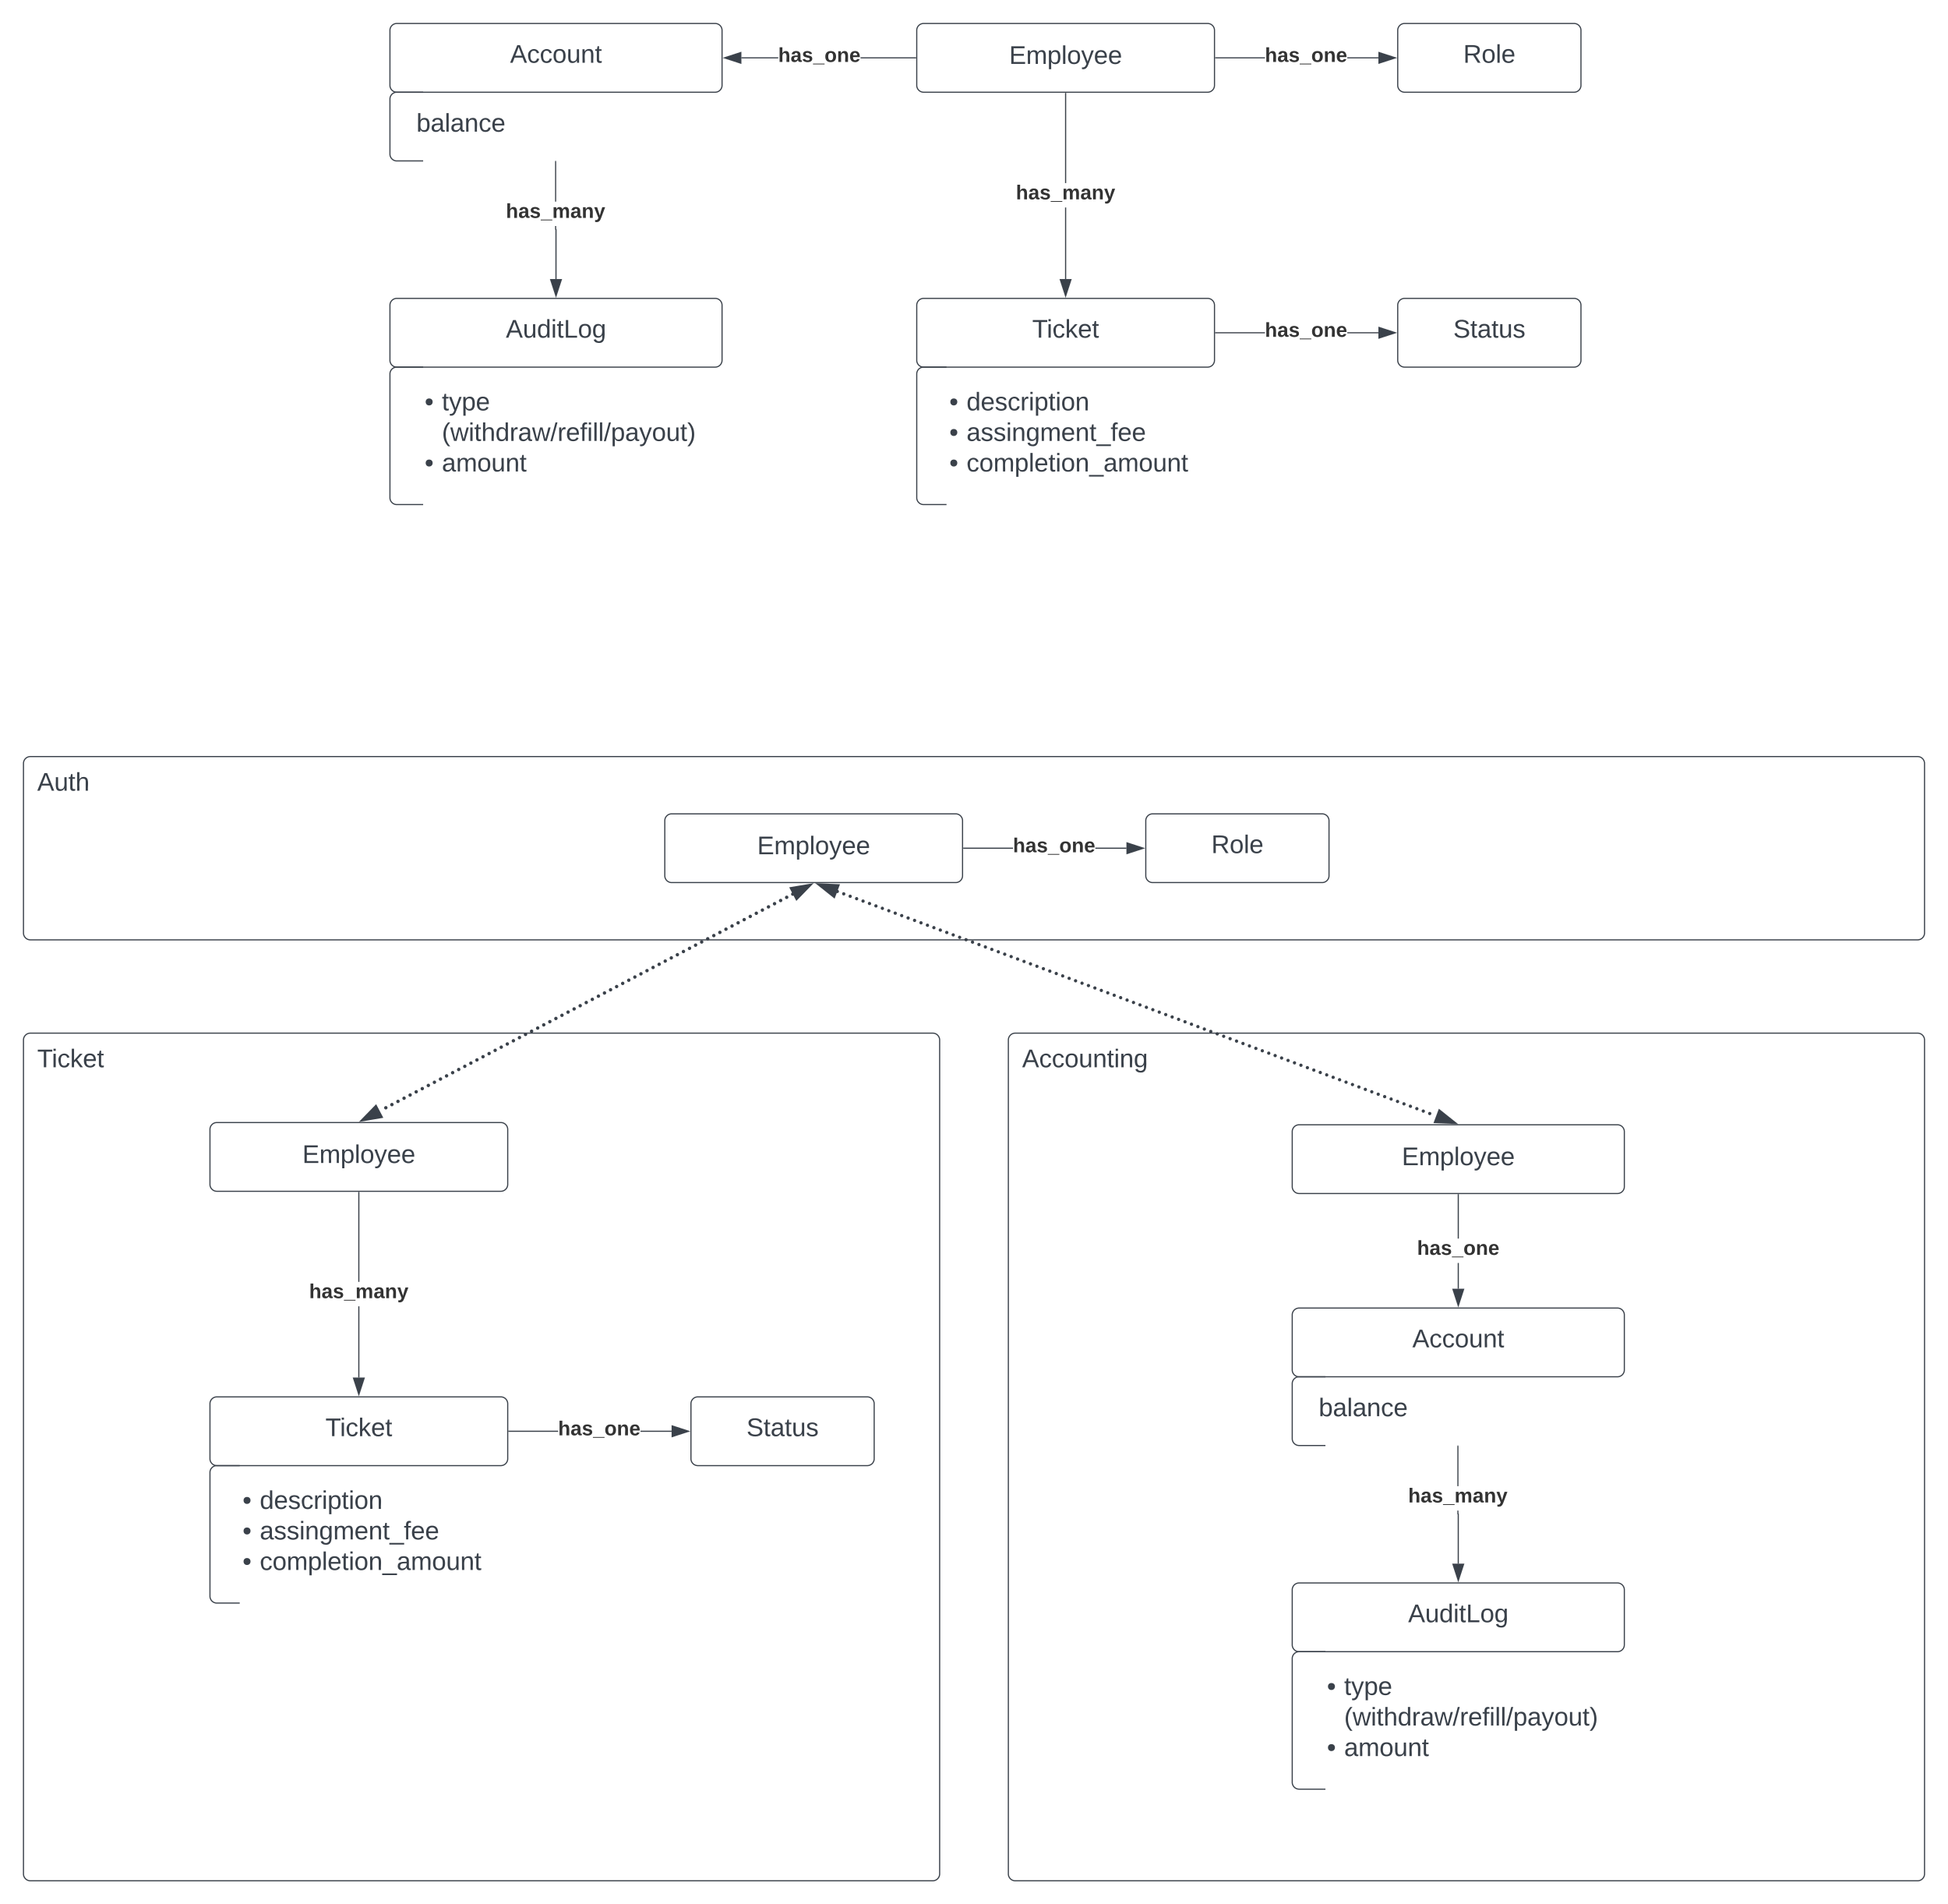 <svg xmlns="http://www.w3.org/2000/svg" xmlns:xlink="http://www.w3.org/1999/xlink" xmlns:lucid="lucid" width="1701" height="1662.45"><g transform="translate(-379.5 -279.5)" lucid:page-tab-id="0_0"><path d="M0 0h2500v2000H0z" fill="#fff"/><path d="M400 1187.45a6 6 0 0 1 6-6h788a6 6 0 0 1 6 6v728a6 6 0 0 1-6 6H406a6 6 0 0 1-6-6z" stroke="#3a414a" fill="#fff"/><use xlink:href="#a" transform="matrix(1,0,0,1,412,1193.45) translate(0 17.778)"/><path d="M1260 1187.45a6 6 0 0 1 6-6h788a6 6 0 0 1 6 6v728a6 6 0 0 1-6 6h-788a6 6 0 0 1-6-6z" stroke="#3a414a" fill="#fff"/><use xlink:href="#b" transform="matrix(1,0,0,1,1272,1193.45) translate(0 17.778)"/><path d="M1507.88 1267.45a6 6 0 0 1 6-6h278a6 6 0 0 1 6 6v48a6 6 0 0 1-6 6h-278a6 6 0 0 1-6-6z" stroke="#3a414a" fill="#fff"/><use xlink:href="#c" transform="matrix(1,0,0,1,1512.876,1266.45) translate(90.679 30.278)"/><path d="M1507.88 1427.45a6 6 0 0 1 6-6h278a6 6 0 0 1 6 6v48a6 6 0 0 1-6 6h-278a6 6 0 0 1-6-6z" stroke="#3a414a" fill="#fff"/><use xlink:href="#d" transform="matrix(1,0,0,1,1519.876,1433.45) translate(92.877 22.278)"/><path d="M1653.35 1404.57h-.95v-22.45h.95zm0-43.8h-.95v-38.32h.95z" stroke="#3a414a" stroke-width=".05" fill="#3a414a"/><path d="M1653.35 1322.46h-.95v-.5h.95z" fill="#3a414a"/><path stroke="#3a414a" stroke-width=".05" fill="#3a414a"/><path d="M1652.88 1419.33l-4.64-14.26h9.27z" fill="#3a414a"/><path d="M1652.88 1420.87l-5.3-16.28h10.6zm-4-15.33l4 12.26 3.98-12.26z" stroke="#3a414a" stroke-width=".05" fill="#3a414a"/><use xlink:href="#e" transform="matrix(1,0,0,1,1616.901,1360.784) translate(0 14.222)"/><path d="M1507.88 1487.45a6 6 0 0 1 6-6h278a6 6 0 0 1 6 6v48a6 6 0 0 1-6 6h-278a6 6 0 0 1-6-6z" fill="#fff" fill-opacity="0"/><path d="M1536.88 1481.45h-23a6 6 0 0 0-6 6v48a6 6 0 0 0 6 6h23" stroke="#3a414a" fill="none"/><use xlink:href="#f" transform="matrix(1,0,0,1,1531.001,1486.45) translate(0 29.444)"/><path d="M1653.03 1600.82l.16.06.15.4v43.3h-.95v-43l-.16-.06-.16-.4v-2.84h.95zm0-23.87h-.95v-35h.95z" stroke="#3a414a" stroke-width=".05" fill="#3a414a"/><path d="M1653.03 1541.96h-.95v-.5h.95z" fill="#3a414a"/><path stroke="#3a414a" stroke-width=".05" fill="#3a414a"/><path d="M1652.88 1659.33l-4.64-14.26h9.27z" fill="#3a414a"/><path d="M1652.88 1660.87l-5.3-16.28h10.6zm-4-15.33l4 12.26 3.98-12.26z" stroke="#3a414a" stroke-width=".05" fill="#3a414a"/><use xlink:href="#g" transform="matrix(1,0,0,1,1609.145,1576.947) translate(0 14.222)"/><path d="M1507.88 1667.45a6 6 0 0 1 6-6h278a6 6 0 0 1 6 6v48a6 6 0 0 1-6 6h-278a6 6 0 0 1-6-6z" stroke="#3a414a" fill="#fff"/><use xlink:href="#h" transform="matrix(1,0,0,1,1519.876,1673.45) translate(89.204 22.278)"/><path d="M1507.88 1727.45a6 6 0 0 1 6-6h278a6 6 0 0 1 6 6v108a6 6 0 0 1-6 6h-278a6 6 0 0 1-6-6z" fill="#fff" fill-opacity="0"/><path d="M1536.88 1721.45h-23a6 6 0 0 0-6 6v108a6 6 0 0 0 6 6h23" stroke="#3a414a" fill="none"/><use xlink:href="#i" transform="matrix(1,0,0,1,1531.001,1726.45) translate(7.222 32.778)"/><use xlink:href="#j" transform="matrix(1,0,0,1,1531.001,1726.45) translate(22.222 32.778)"/><use xlink:href="#k" transform="matrix(1,0,0,1,1531.001,1726.45) translate(22.222 59.444)"/><use xlink:href="#i" transform="matrix(1,0,0,1,1531.001,1726.45) translate(7.222 86.111)"/><use xlink:href="#l" transform="matrix(1,0,0,1,1531.001,1726.45) translate(22.222 86.111)"/><path d="M400 946a6 6 0 0 1 6-6h1648a6 6 0 0 1 6 6v148a6 6 0 0 1-6 6H406a6 6 0 0 1-6-6z" stroke="#3a414a" fill="#fff"/><use xlink:href="#m" transform="matrix(1,0,0,1,412,952) translate(0 17.778)"/><path d="M1180 306a6 6 0 0 1 6-6h248a6 6 0 0 1 6 6v48a6 6 0 0 1-6 6h-248a6 6 0 0 1-6-6z" stroke="#3a414a" fill="#fff"/><use xlink:href="#c" transform="matrix(1,0,0,1,1185,305) translate(75.679 30.278)"/><path d="M1600 306a6 6 0 0 1 6-6h148a6 6 0 0 1 6 6v48a6 6 0 0 1-6 6h-148a6 6 0 0 1-6-6z" stroke="#3a414a" fill="#fff"/><use xlink:href="#n" transform="matrix(1,0,0,1,1612,312) translate(45.222 22.278)"/><path d="M1484.03 330.48H1441v-.96h43.03zm99.1 0h-27.16v-.96h27.15z" stroke="#3a414a" stroke-width=".05" fill="#3a414a"/><path d="M1441 330.48h-.5v-.96h.5z" fill="#3a414a"/><path stroke="#3a414a" stroke-width=".05" fill="#3a414a"/><path d="M1597.88 330l-14.26 4.63v-9.26z" fill="#3a414a"/><path d="M1599.42 330l-16.28 5.3v-10.6zm-15.33 3.98l12.25-3.98-12.26-3.98z" stroke="#3a414a" stroke-width=".05" fill="#3a414a"/><use xlink:href="#e" transform="matrix(1,0,0,1,1484.025,319.333) translate(0 14.222)"/><path d="M720 306a6 6 0 0 1 6-6h278a6 6 0 0 1 6 6v48a6 6 0 0 1-6 6H726a6 6 0 0 1-6-6z" stroke="#3a414a" fill="#fff"/><use xlink:href="#d" transform="matrix(1,0,0,1,732,312) translate(92.877 22.278)"/><path d="M1059.03 330.48h-32.15v-.96h32.14zm119.97 0h-48.03v-.96H1179z" stroke="#3a414a" stroke-width=".05" fill="#3a414a"/><path d="M1179.5 330.48h-.5v-.96h.5z" fill="#3a414a"/><path stroke="#3a414a" stroke-width=".05" fill="#3a414a"/><path d="M1026.38 334.63l-14.26-4.63 14.26-4.63z" fill="#3a414a"/><path d="M1026.86 335.3l-16.28-5.3 16.28-5.3zm-13.2-5.3l12.25 3.98v-7.96z" stroke="#3a414a" stroke-width=".05" fill="#3a414a"/><use xlink:href="#e" transform="matrix(1,0,0,1,1059.025,319.333) translate(0 14.222)"/><path d="M720 366a6 6 0 0 1 6-6h278a6 6 0 0 1 6 6v48a6 6 0 0 1-6 6H726a6 6 0 0 1-6-6z" fill="#fff" fill-opacity="0"/><path d="M749 360h-23a6 6 0 0 0-6 6v48a6 6 0 0 0 6 6h23" stroke="#3a414a" fill="none"/><use xlink:href="#f" transform="matrix(1,0,0,1,743.125,365) translate(0 29.444)"/><path d="M1310.47 523.12h-.94v-62.45h.94zm0-83.8h-.94V361h.94z" stroke="#3a414a" stroke-width=".05" fill="#3a414a"/><path d="M1310.47 361h-.94v-.5h.94z" fill="#3a414a"/><path stroke="#3a414a" stroke-width=".05" fill="#3a414a"/><path d="M1310 537.88l-4.63-14.26h9.27z" fill="#3a414a"/><path d="M1310 539.42l-5.3-16.28h10.6zm-3.98-15.33l3.98 12.25 3.98-12.26z" stroke="#3a414a" stroke-width=".05" fill="#3a414a"/><use xlink:href="#g" transform="matrix(1,0,0,1,1266.593,439.333) translate(0 14.222)"/><path d="M1180 546a6 6 0 0 1 6-6h248a6 6 0 0 1 6 6v48a6 6 0 0 1-6 6h-248a6 6 0 0 1-6-6z" stroke="#3a414a" fill="#fff"/><use xlink:href="#a" transform="matrix(1,0,0,1,1192,552) translate(88.833 22.278)"/><path d="M1180 606a6 6 0 0 1 6-6h248a6 6 0 0 1 6 6v108a6 6 0 0 1-6 6h-248a6 6 0 0 1-6-6z" fill="#fff" fill-opacity="0"/><path d="M1206 600h-20a6 6 0 0 0-6 6v108a6 6 0 0 0 6 6h20" stroke="#3a414a" fill="none"/><use xlink:href="#i" transform="matrix(1,0,0,1,1201.25,605) translate(7.222 32.778)"/><use xlink:href="#o" transform="matrix(1,0,0,1,1201.25,605) translate(22.222 32.778)"/><use xlink:href="#p" transform="matrix(1,0,0,1,1201.25,605) translate(7.222 59.444)"/><use xlink:href="#q" transform="matrix(1,0,0,1,1201.25,605) translate(22.222 59.444)"/><use xlink:href="#i" transform="matrix(1,0,0,1,1201.25,605) translate(7.222 86.111)"/><use xlink:href="#r" transform="matrix(1,0,0,1,1201.25,605) translate(22.222 86.111)"/><path d="M1600 546a6 6 0 0 1 6-6h148a6 6 0 0 1 6 6v48a6 6 0 0 1-6 6h-148a6 6 0 0 1-6-6z" stroke="#3a414a" fill="#fff"/><use xlink:href="#s" transform="matrix(1,0,0,1,1612,552) translate(36.519 22.278)"/><path d="M1484.03 570.48H1441v-.96h43.03zm99.1 0h-27.16v-.96h27.15zM1441 570.48h-.5v-.96h.5z" stroke="#3a414a" stroke-width=".05" fill="#3a414a"/><path d="M1597.88 570l-14.26 4.63v-9.26z" fill="#3a414a"/><path d="M1599.42 570l-16.28 5.3v-10.6zm-15.33 3.98l12.25-3.98-12.26-3.98z" stroke="#3a414a" stroke-width=".05" fill="#3a414a"/><use xlink:href="#e" transform="matrix(1,0,0,1,1484.025,559.333) translate(0 14.222)"/><path d="M865.15 479.37l.17.06.15.4v43.3h-.95v-43l-.16-.06-.16-.4v-2.84h.95zm0-23.87h-.95v-35h.95z" stroke="#3a414a" stroke-width=".05" fill="#3a414a"/><path d="M865.15 420.5h-.95v-.5h.95z" fill="#3a414a"/><path stroke="#3a414a" stroke-width=".05" fill="#3a414a"/><path d="M865 537.88l-4.63-14.26h9.26z" fill="#3a414a"/><path d="M865 539.42l-5.3-16.28h10.6zm-3.98-15.33l3.98 12.25 3.98-12.26z" stroke="#3a414a" stroke-width=".05" fill="#3a414a"/><use xlink:href="#g" transform="matrix(1,0,0,1,821.269,455.497) translate(0 14.222)"/><path d="M720 546a6 6 0 0 1 6-6h278a6 6 0 0 1 6 6v48a6 6 0 0 1-6 6H726a6 6 0 0 1-6-6z" stroke="#3a414a" fill="#fff"/><use xlink:href="#h" transform="matrix(1,0,0,1,732,552) translate(89.204 22.278)"/><path d="M720 606a6 6 0 0 1 6-6h278a6 6 0 0 1 6 6v108a6 6 0 0 1-6 6H726a6 6 0 0 1-6-6z" fill="#fff" fill-opacity="0"/><path d="M749 600h-23a6 6 0 0 0-6 6v108a6 6 0 0 0 6 6h23" stroke="#3a414a" fill="none"/><use xlink:href="#i" transform="matrix(1,0,0,1,743.125,605) translate(7.222 32.778)"/><use xlink:href="#j" transform="matrix(1,0,0,1,743.125,605) translate(22.222 32.778)"/><use xlink:href="#k" transform="matrix(1,0,0,1,743.125,605) translate(22.222 59.444)"/><use xlink:href="#p" transform="matrix(1,0,0,1,743.125,605) translate(7.222 86.111)"/><use xlink:href="#l" transform="matrix(1,0,0,1,743.125,605) translate(22.222 86.111)"/><path d="M960 996a6 6 0 0 1 6-6h248a6 6 0 0 1 6 6v48a6 6 0 0 1-6 6H966a6 6 0 0 1-6-6z" stroke="#3a414a" fill="#fff"/><use xlink:href="#c" transform="matrix(1,0,0,1,965,995) translate(75.679 30.278)"/><path d="M1380 996a6 6 0 0 1 6-6h148a6 6 0 0 1 6 6v48a6 6 0 0 1-6 6h-148a6 6 0 0 1-6-6z" stroke="#3a414a" fill="#fff"/><use xlink:href="#n" transform="matrix(1,0,0,1,1392,1002) translate(45.222 22.278)"/><path d="M1264.03 1020.48H1221v-.96h43.03zm99.1 0h-27.16v-.96h27.15z" stroke="#3a414a" stroke-width=".05" fill="#3a414a"/><path d="M1221 1020.48h-.5v-.96h.5z" fill="#3a414a"/><path stroke="#3a414a" stroke-width=".05" fill="#3a414a"/><path d="M1377.88 1020l-14.26 4.63v-9.27z" fill="#3a414a"/><path d="M1379.42 1020l-16.28 5.3v-10.6zm-15.33 3.98l12.25-3.98-12.26-3.98z" stroke="#3a414a" stroke-width=".05" fill="#3a414a"/><use xlink:href="#e" transform="matrix(1,0,0,1,1264.025,1009.333) translate(0 14.222)"/><path d="M562.84 1265.5a6 6 0 0 1 6-6h248a6 6 0 0 1 6 6v48a6 6 0 0 1-6 6h-248a6 6 0 0 1-6-6z" stroke="#3a414a" fill="#fff"/><use xlink:href="#c" transform="matrix(1,0,0,1,567.837,1264.5) translate(75.679 30.278)"/><path d="M1073.24 1060.08c0 .83-.67 1.5-1.5 1.5s-1.5-.67-1.5-1.5c0-.82.67-1.5 1.5-1.5s1.5.68 1.5 1.5zm-5.3 2.8c0 .82-.67 1.5-1.5 1.5s-1.5-.68-1.5-1.5c0-.84.67-1.5 1.5-1.5s1.5.66 1.5 1.5zm-5.3 2.77c0 .83-.68 1.5-1.5 1.5-.83 0-1.5-.67-1.5-1.5s.67-1.5 1.5-1.5c.82 0 1.5.67 1.5 1.5zm-5.3 2.8c0 .82-.68 1.5-1.5 1.5-.84 0-1.5-.68-1.5-1.5 0-.84.66-1.5 1.5-1.5.82 0 1.5.66 1.5 1.5zm-5.3 2.77c0 .83-.68 1.5-1.5 1.5-.84 0-1.5-.67-1.5-1.5s.66-1.5 1.5-1.5c.82 0 1.5.67 1.5 1.5zm-5.32 2.8c0 .8-.67 1.5-1.5 1.5-.82 0-1.5-.7-1.5-1.5 0-.84.68-1.5 1.5-1.5.83 0 1.5.66 1.5 1.5zm-5.3 2.77c0 .82-.67 1.5-1.5 1.5s-1.5-.68-1.5-1.5c0-.84.67-1.5 1.5-1.5s1.5.66 1.5 1.5zm-5.3 2.77c0 .83-.67 1.5-1.5 1.5s-1.5-.67-1.5-1.5c0-.82.67-1.5 1.5-1.5s1.5.68 1.5 1.5zm-5.3 2.8c0 .82-.68 1.5-1.5 1.5-.84 0-1.5-.68-1.5-1.5 0-.84.66-1.5 1.5-1.5.82 0 1.5.66 1.5 1.5zm-5.3 2.77c0 .83-.68 1.5-1.5 1.5-.84 0-1.5-.67-1.5-1.5s.66-1.5 1.5-1.5c.82 0 1.5.67 1.5 1.5zm-5.3 2.8c0 .82-.7 1.5-1.5 1.5-.84 0-1.5-.68-1.5-1.5 0-.84.66-1.5 1.5-1.5.8 0 1.5.66 1.5 1.5zm-5.32 2.77c0 .84-.67 1.5-1.5 1.5s-1.5-.66-1.5-1.5c0-.82.67-1.5 1.5-1.5s1.5.68 1.5 1.5zm-5.3 2.8c0 .82-.67 1.5-1.5 1.5s-1.5-.68-1.5-1.5c0-.83.67-1.5 1.5-1.5s1.5.67 1.5 1.5zm-5.3 2.78c0 .83-.68 1.5-1.5 1.5-.83 0-1.5-.67-1.5-1.5s.67-1.5 1.5-1.5c.82 0 1.5.67 1.5 1.5zm-5.3 2.78c0 .83-.68 1.5-1.5 1.5-.84 0-1.5-.67-1.5-1.5 0-.82.66-1.5 1.5-1.5.82 0 1.5.68 1.5 1.5zm-5.3 2.8c0 .82-.68 1.5-1.5 1.5-.84 0-1.5-.68-1.5-1.5 0-.84.66-1.5 1.5-1.5.82 0 1.5.66 1.5 1.5zm-5.32 2.77c0 .83-.67 1.5-1.5 1.5-.82 0-1.5-.67-1.5-1.5s.68-1.5 1.5-1.5c.83 0 1.5.67 1.5 1.5zm-5.3 2.8c0 .82-.67 1.5-1.5 1.5s-1.5-.68-1.5-1.5c0-.84.67-1.5 1.5-1.5s1.5.66 1.5 1.5zm-5.3 2.77c0 .83-.67 1.5-1.5 1.5s-1.5-.67-1.5-1.5.67-1.5 1.5-1.5 1.5.67 1.5 1.5zm-5.3 2.8c0 .8-.68 1.5-1.5 1.5-.84 0-1.5-.7-1.5-1.5 0-.84.66-1.5 1.5-1.5.82 0 1.5.66 1.5 1.5zm-5.3 2.77c0 .83-.68 1.5-1.5 1.5-.84 0-1.5-.67-1.5-1.5s.66-1.5 1.5-1.5c.82 0 1.5.67 1.5 1.5zm-5.3 2.78c0 .83-.7 1.5-1.5 1.5-.84 0-1.5-.67-1.5-1.5 0-.82.66-1.5 1.5-1.5.8 0 1.5.68 1.5 1.5zm-5.32 2.8c0 .82-.67 1.5-1.5 1.5s-1.5-.68-1.5-1.5c0-.84.67-1.5 1.5-1.5s1.5.66 1.5 1.5zm-5.3 2.77c0 .83-.67 1.5-1.5 1.5s-1.5-.67-1.5-1.5.67-1.5 1.5-1.5 1.5.67 1.5 1.5zm-5.3 2.8c0 .82-.68 1.5-1.5 1.5-.83 0-1.5-.68-1.5-1.5 0-.84.67-1.5 1.5-1.5.82 0 1.5.66 1.5 1.5zm-5.3 2.77c0 .82-.68 1.5-1.5 1.5-.84 0-1.5-.68-1.5-1.5 0-.84.66-1.5 1.5-1.5.82 0 1.5.66 1.5 1.5zm-5.3 2.78c0 .82-.68 1.5-1.5 1.5-.84 0-1.5-.68-1.5-1.5 0-.83.66-1.5 1.5-1.5.82 0 1.5.67 1.5 1.5zm-5.32 2.78c0 .83-.67 1.5-1.5 1.5-.82 0-1.5-.67-1.5-1.5s.68-1.5 1.5-1.5c.83 0 1.5.67 1.5 1.5zm-5.3 2.78c0 .83-.67 1.5-1.5 1.5s-1.5-.67-1.5-1.5c0-.82.67-1.5 1.5-1.5s1.5.68 1.5 1.5zm-5.3 2.8c0 .82-.68 1.5-1.5 1.5-.83 0-1.5-.68-1.5-1.5 0-.84.67-1.5 1.5-1.5.82 0 1.5.66 1.5 1.5zm-5.3 2.77c0 .84-.68 1.5-1.5 1.5-.84 0-1.5-.66-1.5-1.5 0-.82.66-1.5 1.5-1.5.82 0 1.5.68 1.5 1.5zm-5.3 2.8c0 .83-.68 1.5-1.5 1.5-.84 0-1.5-.67-1.5-1.5s.66-1.5 1.5-1.5c.82 0 1.5.67 1.5 1.5zm-5.3 2.78c0 .83-.7 1.5-1.5 1.5-.84 0-1.5-.67-1.5-1.5s.66-1.5 1.5-1.5c.8 0 1.5.67 1.5 1.5zm-5.32 2.8c0 .8-.67 1.5-1.5 1.5s-1.5-.7-1.5-1.5c0-.84.67-1.5 1.5-1.5s1.5.66 1.5 1.5zm-5.3 2.77c0 .83-.67 1.5-1.5 1.5s-1.5-.67-1.5-1.5.67-1.5 1.5-1.5 1.5.67 1.5 1.5zm-5.3 2.78c0 .83-.68 1.5-1.5 1.5-.83 0-1.5-.67-1.5-1.5 0-.82.67-1.5 1.5-1.5.82 0 1.5.68 1.5 1.5zm-5.3 2.8c0 .82-.68 1.5-1.5 1.5-.84 0-1.5-.68-1.5-1.5 0-.84.66-1.5 1.5-1.5.82 0 1.5.66 1.5 1.5zm-5.3 2.77c0 .83-.68 1.5-1.5 1.5-.84 0-1.5-.67-1.5-1.5s.66-1.5 1.5-1.5c.82 0 1.5.67 1.5 1.5zm-5.32 2.8c0 .82-.67 1.5-1.5 1.5s-1.5-.68-1.5-1.5c0-.84.67-1.5 1.5-1.5s1.5.66 1.5 1.5zm-5.3 2.77c0 .83-.67 1.5-1.5 1.5s-1.5-.67-1.5-1.5.67-1.5 1.5-1.5 1.5.67 1.5 1.5zm-5.3 2.8c0 .8-.68 1.5-1.5 1.5-.83 0-1.5-.7-1.5-1.5 0-.84.67-1.5 1.5-1.5.82 0 1.5.66 1.5 1.5zm-5.3 2.77c0 .83-.68 1.5-1.5 1.5-.84 0-1.5-.67-1.5-1.5s.66-1.5 1.5-1.5c.82 0 1.5.67 1.5 1.5zm-5.3 2.78c0 .83-.68 1.5-1.5 1.5-.84 0-1.5-.67-1.5-1.5 0-.82.66-1.5 1.5-1.5.82 0 1.5.68 1.5 1.5zm-5.32 2.8c0 .82-.67 1.5-1.5 1.5-.82 0-1.5-.68-1.5-1.5 0-.84.68-1.5 1.5-1.5.83 0 1.5.66 1.5 1.5zm-5.3 2.77c0 .82-.67 1.5-1.5 1.5s-1.5-.68-1.5-1.5c0-.84.67-1.5 1.5-1.5s1.5.66 1.5 1.5zm-5.3 2.78c0 .83-.67 1.5-1.5 1.5s-1.5-.67-1.5-1.5.67-1.5 1.5-1.5 1.5.67 1.5 1.5zm-5.3 2.78c0 .83-.68 1.5-1.5 1.5-.83 0-1.5-.67-1.5-1.5s.67-1.5 1.5-1.5c.82 0 1.5.67 1.5 1.5zm-5.3 2.8c0 .8-.68 1.5-1.5 1.5-.84 0-1.5-.7-1.5-1.5 0-.84.66-1.5 1.5-1.5.82 0 1.5.66 1.5 1.5zm-5.3 2.77c0 .83-.68 1.5-1.5 1.5-.84 0-1.5-.67-1.5-1.5s.66-1.5 1.5-1.5c.82 0 1.5.67 1.5 1.5zm-5.32 2.78c0 .84-.67 1.5-1.5 1.5s-1.5-.66-1.5-1.5c0-.8.67-1.5 1.5-1.5s1.5.7 1.5 1.5zm-5.3 2.8c0 .83-.67 1.5-1.5 1.5s-1.5-.67-1.5-1.5.67-1.5 1.5-1.5 1.5.67 1.5 1.5zm-5.3 2.78c0 .83-.67 1.5-1.5 1.5s-1.5-.67-1.5-1.5.67-1.5 1.5-1.5 1.5.67 1.5 1.5zm-5.3 2.8c0 .82-.68 1.5-1.5 1.5-.84 0-1.5-.68-1.5-1.5 0-.84.66-1.5 1.5-1.5.82 0 1.5.66 1.5 1.5zm-5.3 2.77c0 .83-.68 1.5-1.5 1.5-.84 0-1.5-.67-1.5-1.5s.66-1.5 1.5-1.5c.82 0 1.5.67 1.5 1.5zm-5.3 2.8c0 .8-.7 1.5-1.5 1.5-.84 0-1.5-.7-1.5-1.5 0-.84.66-1.5 1.5-1.5.8 0 1.5.66 1.5 1.5zm-5.32 2.77c0 .83-.67 1.5-1.5 1.5s-1.5-.67-1.5-1.5.67-1.5 1.5-1.5 1.5.67 1.5 1.5zm-5.3 2.78c0 .83-.67 1.5-1.5 1.5s-1.5-.67-1.5-1.5c0-.82.67-1.5 1.5-1.5s1.5.68 1.5 1.5zm-5.3 2.8c0 .82-.68 1.5-1.5 1.5-.83 0-1.5-.68-1.5-1.5 0-.84.67-1.5 1.5-1.5.82 0 1.5.66 1.5 1.5zm-5.3 2.77c0 .83-.68 1.5-1.5 1.5-.84 0-1.5-.67-1.5-1.5s.66-1.5 1.5-1.5c.82 0 1.5.67 1.5 1.5zm-5.3 2.8c0 .82-.7 1.5-1.5 1.5-.84 0-1.5-.68-1.5-1.5 0-.84.66-1.5 1.5-1.5.8 0 1.5.66 1.5 1.5zm-5.32 2.77c0 .83-.67 1.5-1.5 1.5-.82 0-1.5-.67-1.5-1.5s.68-1.5 1.5-1.5c.83 0 1.5.67 1.5 1.5zm-5.3 2.8c0 .8-.67 1.5-1.5 1.5s-1.5-.7-1.5-1.5c0-.84.67-1.5 1.5-1.5s1.5.66 1.5 1.5zm-5.3 2.77c0 .84-.68 1.5-1.5 1.5-.83 0-1.5-.66-1.5-1.5 0-.82.67-1.5 1.5-1.5.82 0 1.5.68 1.5 1.5zm-5.3 2.8c0 .82-.68 1.5-1.5 1.5-.84 0-1.5-.68-1.5-1.5 0-.83.66-1.5 1.5-1.5.82 0 1.5.67 1.5 1.5zm-5.3 2.78c0 .83-.68 1.5-1.5 1.5-.84 0-1.5-.67-1.5-1.5s.66-1.5 1.5-1.5c.82 0 1.5.67 1.5 1.5zm-5.32 2.78c0 .83-.67 1.5-1.5 1.5-.82 0-1.5-.67-1.5-1.5s.68-1.5 1.5-1.5c.83 0 1.5.67 1.5 1.5zm-5.3 2.8c0 .82-.67 1.5-1.5 1.5s-1.5-.68-1.5-1.5c0-.84.67-1.5 1.5-1.5s1.5.66 1.5 1.5zm-5.3 2.77c0 .83-.67 1.5-1.5 1.5s-1.5-.67-1.5-1.5.67-1.5 1.5-1.5 1.5.67 1.5 1.5z" fill="#3a414a"/><path d="M1085.7 1052.76l-10.47 10.73-4.3-8.22zM697.13 1256.74L707.6 1246l4.32 8.22z" stroke="#3a414a" stroke-width="3" fill="#3a414a"/><path d="M693.3 1482.12h-.94v-62.2h.95zm0-83.54h-.94v-78.08h.95z" stroke="#3a414a" stroke-width=".05" fill="#3a414a"/><path d="M693.3 1320.5h-.94v-.5h.95z" fill="#3a414a"/><path stroke="#3a414a" stroke-width=".05" fill="#3a414a"/><path d="M692.84 1496.88l-4.64-14.26h9.27z" fill="#3a414a"/><path d="M692.84 1498.42l-5.3-16.28h10.6zm-4-15.33l4 12.25 3.98-12.26z" stroke="#3a414a" stroke-width=".05" fill="#3a414a"/><use xlink:href="#g" transform="matrix(1,0,0,1,649.429,1398.583) translate(0 14.222)"/><path d="M562.84 1505a6 6 0 0 1 6-6h248a6 6 0 0 1 6 6v48a6 6 0 0 1-6 6h-248a6 6 0 0 1-6-6z" stroke="#3a414a" fill="#fff"/><use xlink:href="#a" transform="matrix(1,0,0,1,574.837,1511) translate(88.833 22.278)"/><path d="M562.84 1565a6 6 0 0 1 6-6h248a6 6 0 0 1 6 6v108a6 6 0 0 1-6 6h-248a6 6 0 0 1-6-6z" fill="#fff" fill-opacity="0"/><path d="M588.84 1559h-20a6 6 0 0 0-6 6v108a6 6 0 0 0 6 6h20" stroke="#3a414a" fill="none"/><use xlink:href="#i" transform="matrix(1,0,0,1,584.087,1564) translate(7.222 32.778)"/><use xlink:href="#o" transform="matrix(1,0,0,1,584.087,1564) translate(22.222 32.778)"/><use xlink:href="#i" transform="matrix(1,0,0,1,584.087,1564) translate(7.222 59.444)"/><use xlink:href="#q" transform="matrix(1,0,0,1,584.087,1564) translate(22.222 59.444)"/><use xlink:href="#i" transform="matrix(1,0,0,1,584.087,1564) translate(7.222 86.111)"/><use xlink:href="#r" transform="matrix(1,0,0,1,584.087,1564) translate(22.222 86.111)"/><path d="M982.84 1505a6 6 0 0 1 6-6h148a6 6 0 0 1 6 6v48a6 6 0 0 1-6 6h-148a6 6 0 0 1-6-6z" stroke="#3a414a" fill="#fff"/><g><use xlink:href="#s" transform="matrix(1,0,0,1,994.837,1511) translate(36.519 22.278)"/></g><path d="M866.86 1529.47h-43.02v-.94h43.02zm99.1 0H938.8v-.94h27.15z" stroke="#3a414a" stroke-width=".05" fill="#3a414a"/><path d="M823.85 1529.47h-.5v-.94h.5z" stroke="#3a414a" stroke-width=".05" fill="#3a414a"/><path d="M980.72 1529l-14.27 4.63v-9.27z" fill="#3a414a"/><path d="M982.26 1529l-16.28 5.3v-10.6zm-15.33 3.98l12.25-3.98-12.25-3.98z" stroke="#3a414a" stroke-width=".05" fill="#3a414a"/><g><use xlink:href="#e" transform="matrix(1,0,0,1,866.861,1518.333) translate(0 14.222)"/></g><path d="M1629 1250.55l.44 1.06-.43 1.07-1.06.44-1.06-.43-.44-1.06.44-1.05 1.06-.44zm-5.62-2.1l.44 1.05-.44 1.06-1.06.44-1.06-.44-.44-1.06.44-1.06 1.06-.44zm-5.62-2.12l.44 1.06-.44 1.05-1.06.44-1.06-.45-.44-1.06.44-1.07 1.06-.44zm-5.62-2.1l.44 1.06-.44 1.05-1.06.44-1.06-.45-.44-1.06.44-1.08 1.06-.43zm-5.63-2.1l.45 1.05-.44 1.06-1.05.44-1.06-.44-.45-1.06.44-1.06 1.05-.44zm-5.6-2.12l.43 1.07-.44 1.06-1.07.44-1.06-.44-.44-1.06.44-1.06 1.06-.43zm-5.63-2.1l.44 1.06-.43 1.06-1.06.44-1.05-.44-.44-1.06.45-1.06 1.06-.44zm-5.63-2.1l.44 1.06-.43 1.06-1.07.44-1.06-.44-.44-1.06.44-1.06 1.06-.44zm-5.62-2.1l.44 1.05-.44 1.06-1.06.45-1.06-.44-.44-1.05.44-1.06 1.06-.45zm-5.62-2.12l.44 1.06-.44 1.06-1.06.44-1.06-.44-.44-1.06.44-1.06 1.06-.44zm-5.62-2.1l.44 1.05-.44 1.07-1.06.43-1.07-.43-.43-1.07.43-1.06 1.07-.44zm-5.63-2.1l.44 1.05-.45 1.06-1.06.43-1.07-.44-.44-1.07.43-1.06 1.06-.44zm-5.62-2.12l.44 1.06-.44 1.06-1.06.44-1.06-.44-.43-1.06.44-1.06 1.07-.44zm-5.62-2.1l.45 1.05-.44 1.07-1.05.44-1.06-.43-.45-1.06.44-1.05 1.05-.44zm-5.62-2.12l.44 1.07-.43 1.07-1.08.43-1.06-.43-.44-1.07.44-1.06 1.06-.43zm-5.62-2.1l.44 1.06-.44 1.06-1.06.44-1.06-.44-.44-1.06.44-1.06 1.06-.44zm-5.62-2.1l.44 1.05-.44 1.05-1.06.44-1.06-.45-.44-1.06.44-1.07 1.06-.44zm-5.62-2.12l.43 1.06-.43 1.06-1.07.44-1.05-.44-.44-1.06.44-1.06 1.06-.44zm-5.63-2.1l.43 1.06-.44 1.06-1.07.44-1.06-.44-.44-1.06.44-1.07 1.06-.42zm-5.63-2.1l.44 1.05-.43 1.06-1.06.44-1.05-.44-.44-1.06.45-1.06 1.06-.43zm-5.62-2.12l.44 1.06-.45 1.06-1.06.44-1.07-.44-.44-1.06.43-1.06 1.06-.44zm-5.63-2.1l.44 1.05-.44 1.06-1.06.45-1.06-.44-.44-1.05.44-1.06 1.06-.45zm-5.62-2.1l.44 1.05-.44 1.06-1.06.45-1.06-.44-.44-1.05.44-1.06 1.06-.45zm-5.62-2.12l.44 1.06-.44 1.06-1.06.44-1.06-.44-.44-1.06.44-1.06 1.06-.44zm-5.62-2.1l.43 1.05-.44 1.06-1.07.43-1.07-.44-.44-1.07.43-1.06 1.06-.44zm-5.63-2.12l.44 1.07-.44 1.05-1.06.44-1.06-.44-.43-1.06.44-1.06 1.07-.43zm-5.62-2.1l.45 1.06-.44 1.06-1.05.44-1.06-.44-.45-1.06.44-1.06 1.05-.44zm-5.6-2.1l.43 1.05-.44 1.07-1.07.44-1.06-.43-.44-1.06.44-1.05 1.06-.44zm-5.64-2.12l.44 1.06-.44 1.06-1.06.44-1.06-.44-.44-1.06.44-1.06 1.06-.44zm-5.62-2.1l.44 1.05-.44 1.06-1.06.43-1.06-.44-.44-1.07.44-1.07 1.06-.44zm-5.62-2.1l.44 1.05-.44 1.05-1.06.44-1.06-.45-.44-1.06.44-1.07 1.06-.44zm-5.63-2.12l.43 1.06-.44 1.06-1.07.44-1.06-.44-.43-1.06.43-1.06 1.07-.44zm-5.63-2.1l.44 1.05-.43 1.06-1.06.44-1.05-.44-.44-1.06.45-1.06 1.06-.43zm-5.62-2.1l.44 1.05-.45 1.06-1.06.44-1.07-.44-.44-1.06.43-1.06 1.06-.43zm-5.62-2.12l.44 1.06-.44 1.06-1.06.44-1.07-.44-.43-1.06.43-1.06 1.07-.44zm-5.63-2.1l.44 1.05-.44 1.06-1.06.45-1.06-.44-.44-1.05.44-1.06 1.06-.45zm-5.62-2.12l.44 1.06-.44 1.07-1.06.44-1.06-.43-.44-1.06.44-1.06 1.06-.44zm-5.62-2.1l.44 1.06-.44 1.06-1.06.44-1.06-.44-.44-1.06.44-1.06 1.06-.44zm-5.63-2.1l.44 1.05-.43 1.06-1.07.43-1.06-.44-.43-1.07.44-1.06 1.07-.44zm-5.62-2.12l.45 1.06-.44 1.06-1.05.44-1.06-.44-.45-1.06.44-1.06 1.05-.44zm-5.6-2.1l.43 1.06-.44 1.06-1.07.43-1.06-.42-.44-1.07.44-1.04 1.06-.44zm-5.63-2.1l.44 1.05-.43 1.07-1.06.44-1.06-.43-.43-1.06.44-1.05 1.07-.44zm-5.63-2.12l.44 1.06-.44 1.06-1.06.44-1.06-.44-.44-1.06.44-1.06 1.06-.44zm-5.62-2.1l.44 1.05-.44 1.05-1.06.44-1.06-.45-.44-1.06.44-1.07 1.06-.44zm-5.62-2.12l.44 1.07-.44 1.05-1.06.44-1.06-.45-.44-1.06.44-1.08 1.06-.43zm-5.63-2.1l.44 1.06-.43 1.06-1.06.44-1.05-.44-.44-1.06.45-1.06 1.06-.44zm-5.62-2.1l.44 1.05-.45 1.06-1.06.44-1.07-.44-.44-1.06.43-1.06 1.06-.43zm-5.62-2.12l.44 1.06-.44 1.07-1.06.43-1.06-.43-.43-1.07.44-1.06 1.07-.44zm-5.62-2.1l.45 1.06-.44 1.06-1.05.44-1.07-.44-.43-1.06.43-1.06 1.07-.44zm-5.62-2.1l.44 1.05-.44 1.06-1.06.45-1.06-.44-.44-1.05.44-1.06 1.06-.45zm-5.62-2.12l.44 1.06-.44 1.06-1.06.44-1.06-.44-.44-1.06.44-1.06 1.06-.44zm-5.62-2.1l.44 1.06-.44 1.06-1.06.43-1.06-.43-.44-1.07.44-1.06 1.06-.43zm-5.63-2.1l.45 1.05-.44 1.06-1.05.43-1.06-.44-.45-1.07.44-1.06 1.05-.44zm-5.6-2.12l.43 1.06-.44 1.06-1.07.44-1.06-.44-.44-1.06.44-1.06 1.06-.44zm-5.63-2.1l.44 1.05-.43 1.07-1.06.44-1.05-.43-.44-1.06.45-1.05 1.06-.44zm-5.63-2.12l.44 1.07-.44 1.07-1.06.44-1.06-.43-.43-1.06.42-1.06 1.07-.43zm-5.62-2.1l.44 1.06-.44 1.06-1.06.44-1.06-.44-.44-1.06.44-1.06 1.06-.44zm-5.62-2.1l.44 1.05-.44 1.05-1.06.44-1.06-.45-.44-1.06.44-1.07 1.06-.44zm-5.62-2.12l.44 1.06-.44 1.06-1.06.44-1.06-.44-.44-1.06.44-1.06 1.06-.44zm-5.63-2.1l.44 1.06-.45 1.06-1.06.44-1.07-.44-.44-1.06.43-1.06 1.06-.44zm-5.62-2.1l.44 1.05-.44 1.06-1.06.44-1.06-.44-.43-1.06.44-1.06 1.07-.43zM1286 1122l.45 1.06-.44 1.06-1.05.44-1.06-.44-.45-1.06.44-1.06 1.05-.44zm-5.62-2.1l.44 1.05-.43 1.07-1.08.43-1.06-.43-.44-1.07.44-1.06 1.06-.45zm-5.62-2.1l.44 1.05-.44 1.06-1.06.45-1.06-.44-.44-1.05.44-1.06 1.06-.45zm-5.62-2.12l.44 1.06-.44 1.06-1.06.44-1.06-.44-.44-1.06.44-1.06 1.06-.44zm-5.62-2.1l.44 1.05-.44 1.06-1.06.43-1.07-.44-.44-1.07.43-1.06 1.06-.44zm-5.63-2.12l.43 1.07-.44 1.06-1.07.43-1.06-.44-.44-1.07.44-1.07 1.06-.43zm-5.63-2.1l.44 1.06-.43 1.06-1.06.44-1.05-.44-.44-1.06.45-1.06 1.06-.44zm-5.62-2.1l.44 1.05-.45 1.07-1.06.44-1.07-.43-.44-1.06.43-1.05 1.06-.44zm-5.63-2.12l.44 1.06-.43 1.06-1.07.44-1.06-.44-.44-1.06.44-1.06 1.06-.44zm-5.62-2.1l.44 1.06-.44 1.06-1.06.44-1.06-.44-.44-1.06.44-1.06 1.06-.44zm-5.62-2.1l.44 1.05-.44 1.05-1.06.44-1.06-.45-.44-1.06.44-1.07 1.06-.44zm-5.62-2.12l.43 1.06-.44 1.06-1.07.44-1.06-.44-.44-1.06.44-1.06 1.06-.44zm-5.63-2.1l.44 1.06-.44 1.06-1.06.44-1.06-.44-.43-1.06.44-1.07 1.07-.42zm-5.62-2.1l.45 1.05-.44 1.06-1.05.44-1.06-.44-.45-1.06.44-1.06 1.05-.43zm-5.6-2.12l.43 1.06-.44 1.06-1.07.44-1.06-.44-.44-1.06.44-1.06 1.06-.44zm-5.64-2.1l.44 1.05-.44 1.06-1.06.45-1.06-.44-.44-1.05.44-1.06 1.06-.45zm-5.62-2.12l.44 1.07-.44 1.06-1.06.45-1.06-.44-.44-1.05.44-1.06 1.06-.45zm-5.62-2.1l.44 1.06-.44 1.06-1.06.44-1.06-.44-.44-1.06.44-1.06 1.06-.44zm-5.62-2.1l.43 1.05-.43 1.06-1.07.43-1.06-.44-.44-1.07.44-1.06 1.06-.44zm-5.63-2.12l.44 1.06-.43 1.06-1.06.44-1.05-.44-.44-1.06.45-1.06 1.06-.44zm-5.62-2.1l.44 1.06-.45 1.06-1.06.44-1.07-.44-.44-1.06.43-1.06 1.06-.44zm-5.62-2.1l.44 1.05-.44 1.07-1.06.44-1.06-.43-.43-1.06.44-1.05 1.07-.44zm-5.63-2.12l.44 1.06-.44 1.06-1.06.44-1.06-.44-.44-1.06.44-1.06 1.06-.44zm-5.62-2.1l.44 1.05-.44 1.06-1.06.43-1.06-.44-.44-1.07.44-1.07 1.06-.44zm-5.62-2.1l.44 1.05-.44 1.05-1.06.44-1.06-.45-.44-1.06.44-1.07 1.06-.44zm-5.63-2.12l.44 1.06-.43 1.06-1.07.44-1.06-.44-.42-1.06.43-1.06 1.08-.44zm-5.62-2.1l.45 1.05-.44 1.06-1.05.44-1.06-.44-.45-1.06.44-1.06 1.05-.43zm-5.6-2.12l.43 1.07-.44 1.06-1.07.43-1.06-.43-.44-1.07.44-1.06 1.06-.43zm-5.63-2.1l.44 1.06-.43 1.06-1.06.44-1.06-.44-.43-1.06.44-1.06 1.07-.44zm-5.63-2.1l.44 1.05-.44 1.06-1.06.45-1.06-.44-.44-1.05.44-1.06 1.06-.45zm-5.62-2.12l.44 1.06-.44 1.06-1.06.44-1.06-.44-.44-1.06.44-1.06 1.06-.44zm-5.62-2.1l.44 1.06-.44 1.06-1.06.44-1.06-.44-.44-1.06.44-1.06 1.06-.44zM1110.86 1052.87l-3.25 8.68-11.73-9.35z" fill="#3a414a"/><path d="M1112.95 1051.5l-4.67 12.47-16.88-13.44zm-6 7.63l1.82-4.88-8.43-.37z" stroke="#3a414a" stroke-width=".05" fill="#3a414a"/><path d="M1648.33 1259.25l-14.98-.67 3.25-8.68z" fill="#3a414a"/><path d="M1652.8 1260.92l-21.55-.96 4.68-12.48zm-17.36-3.72l8.42.37-6.6-5.25z" stroke="#3a414a" stroke-width=".05" fill="#3a414a"/><defs><path fill="#3a414a" d="M127-220V0H93v-220H8v-28h204v28h-85" id="t"/><path fill="#3a414a" d="M24-231v-30h32v30H24zM24 0v-190h32V0H24" id="u"/><path fill="#3a414a" d="M96-169c-40 0-48 33-48 73s9 75 48 75c24 0 41-14 43-38l32 2c-6 37-31 61-74 61-59 0-76-41-82-99-10-93 101-131 147-64 4 7 5 14 7 22l-32 3c-4-21-16-35-41-35" id="v"/><path fill="#3a414a" d="M143 0L79-87 56-68V0H24v-261h32v163l83-92h37l-77 82L181 0h-38" id="w"/><path fill="#3a414a" d="M100-194c63 0 86 42 84 106H49c0 40 14 67 53 68 26 1 43-12 49-29l28 8c-11 28-37 45-77 45C44 4 14-33 15-96c1-61 26-98 85-98zm52 81c6-60-76-77-97-28-3 7-6 17-6 28h103" id="x"/><path fill="#3a414a" d="M59-47c-2 24 18 29 38 22v24C64 9 27 4 27-40v-127H5v-23h24l9-43h21v43h35v23H59v120" id="y"/><g id="a"><use transform="matrix(0.062,0,0,0.062,0,0)" xlink:href="#t"/><use transform="matrix(0.062,0,0,0.062,12.716,0)" xlink:href="#u"/><use transform="matrix(0.062,0,0,0.062,17.593,0)" xlink:href="#v"/><use transform="matrix(0.062,0,0,0.062,28.704,0)" xlink:href="#w"/><use transform="matrix(0.062,0,0,0.062,39.815,0)" xlink:href="#x"/><use transform="matrix(0.062,0,0,0.062,52.16,0)" xlink:href="#y"/></g><path fill="#3a414a" d="M205 0l-28-72H64L36 0H1l101-248h38L239 0h-34zm-38-99l-47-123c-12 45-31 82-46 123h93" id="z"/><path fill="#3a414a" d="M100-194c62-1 85 37 85 99 1 63-27 99-86 99S16-35 15-95c0-66 28-99 85-99zM99-20c44 1 53-31 53-75 0-43-8-75-51-75s-53 32-53 75 10 74 51 75" id="A"/><path fill="#3a414a" d="M84 4C-5 8 30-112 23-190h32v120c0 31 7 50 39 49 72-2 45-101 50-169h31l1 190h-30c-1-10 1-25-2-33-11 22-28 36-60 37" id="B"/><path fill="#3a414a" d="M117-194c89-4 53 116 60 194h-32v-121c0-31-8-49-39-48C34-167 62-67 57 0H25l-1-190h30c1 10-1 24 2 32 11-22 29-35 61-36" id="C"/><path fill="#3a414a" d="M177-190C167-65 218 103 67 71c-23-6-38-20-44-43l32-5c15 47 100 32 89-28v-30C133-14 115 1 83 1 29 1 15-40 15-95c0-56 16-97 71-98 29-1 48 16 59 35 1-10 0-23 2-32h30zM94-22c36 0 50-32 50-73 0-42-14-75-50-75-39 0-46 34-46 75s6 73 46 73" id="D"/><g id="b"><use transform="matrix(0.062,0,0,0.062,0,0)" xlink:href="#z"/><use transform="matrix(0.062,0,0,0.062,14.815,0)" xlink:href="#v"/><use transform="matrix(0.062,0,0,0.062,25.926,0)" xlink:href="#v"/><use transform="matrix(0.062,0,0,0.062,37.037,0)" xlink:href="#A"/><use transform="matrix(0.062,0,0,0.062,49.383,0)" xlink:href="#B"/><use transform="matrix(0.062,0,0,0.062,61.728,0)" xlink:href="#C"/><use transform="matrix(0.062,0,0,0.062,74.074,0)" xlink:href="#y"/><use transform="matrix(0.062,0,0,0.062,80.247,0)" xlink:href="#u"/><use transform="matrix(0.062,0,0,0.062,85.123,0)" xlink:href="#C"/><use transform="matrix(0.062,0,0,0.062,97.469,0)" xlink:href="#D"/></g><path fill="#3a414a" d="M30 0v-248h187v28H63v79h144v27H63v87h162V0H30" id="E"/><path fill="#3a414a" d="M210-169c-67 3-38 105-44 169h-31v-121c0-29-5-50-35-48C34-165 62-65 56 0H25l-1-190h30c1 10-1 24 2 32 10-44 99-50 107 0 11-21 27-35 58-36 85-2 47 119 55 194h-31v-121c0-29-5-49-35-48" id="F"/><path fill="#3a414a" d="M115-194c55 1 70 41 70 98S169 2 115 4C84 4 66-9 55-30l1 105H24l-1-265h31l2 30c10-21 28-34 59-34zm-8 174c40 0 45-34 45-75s-6-73-45-74c-42 0-51 32-51 76 0 43 10 73 51 73" id="G"/><path fill="#3a414a" d="M24 0v-261h32V0H24" id="H"/><path fill="#3a414a" d="M179-190L93 31C79 59 56 82 12 73V49c39 6 53-20 64-50L1-190h34L92-34l54-156h33" id="I"/><g id="c"><use transform="matrix(0.062,0,0,0.062,0,0)" xlink:href="#E"/><use transform="matrix(0.062,0,0,0.062,14.815,0)" xlink:href="#F"/><use transform="matrix(0.062,0,0,0.062,33.272,0)" xlink:href="#G"/><use transform="matrix(0.062,0,0,0.062,45.617,0)" xlink:href="#H"/><use transform="matrix(0.062,0,0,0.062,50.494,0)" xlink:href="#A"/><use transform="matrix(0.062,0,0,0.062,62.84,0)" xlink:href="#I"/><use transform="matrix(0.062,0,0,0.062,73.951,0)" xlink:href="#x"/><use transform="matrix(0.062,0,0,0.062,86.296,0)" xlink:href="#x"/></g><g id="d"><use transform="matrix(0.062,0,0,0.062,0,0)" xlink:href="#z"/><use transform="matrix(0.062,0,0,0.062,14.815,0)" xlink:href="#v"/><use transform="matrix(0.062,0,0,0.062,25.926,0)" xlink:href="#v"/><use transform="matrix(0.062,0,0,0.062,37.037,0)" xlink:href="#A"/><use transform="matrix(0.062,0,0,0.062,49.383,0)" xlink:href="#B"/><use transform="matrix(0.062,0,0,0.062,61.728,0)" xlink:href="#C"/><use transform="matrix(0.062,0,0,0.062,74.074,0)" xlink:href="#y"/></g><path fill="#333" d="M114-157C55-157 80-60 75 0H25v-261h50l-1 109c12-26 28-41 61-42 86-1 58 113 63 194h-50c-7-57 23-157-34-157" id="J"/><path fill="#333" d="M133-34C117-15 103 5 69 4 32 3 11-16 11-54c-1-60 55-63 116-61 1-26-3-47-28-47-18 1-26 9-28 27l-52-2c7-38 36-58 82-57s74 22 75 68l1 82c-1 14 12 18 25 15v27c-30 8-71 5-69-32zm-48 3c29 0 43-24 42-57-32 0-66-3-65 30 0 17 8 27 23 27" id="K"/><path fill="#333" d="M137-138c1-29-70-34-71-4 15 46 118 7 119 86 1 83-164 76-172 9l43-7c4 19 20 25 44 25 33 8 57-30 24-41C81-84 22-81 20-136c-2-80 154-74 161-7" id="L"/><path fill="#333" d="M-4 44V30h207v14H-4" id="M"/><path fill="#333" d="M110-194c64 0 96 36 96 99 0 64-35 99-97 99-61 0-95-36-95-99 0-62 34-99 96-99zm-1 164c35 0 45-28 45-65 0-40-10-65-43-65-34 0-45 26-45 65 0 36 10 65 43 65" id="N"/><path fill="#333" d="M135-194c87-1 58 113 63 194h-50c-7-57 23-157-34-157-59 0-34 97-39 157H25l-1-190h47c2 12-1 28 3 38 12-26 28-41 61-42" id="O"/><path fill="#333" d="M185-48c-13 30-37 53-82 52C43 2 14-33 14-96s30-98 90-98c62 0 83 45 84 108H66c0 31 8 55 39 56 18 0 30-7 34-22zm-45-69c5-46-57-63-70-21-2 6-4 13-4 21h74" id="P"/><g id="e"><use transform="matrix(0.049,0,0,0.049,0,0)" xlink:href="#J"/><use transform="matrix(0.049,0,0,0.049,10.815,0)" xlink:href="#K"/><use transform="matrix(0.049,0,0,0.049,20.691,0)" xlink:href="#L"/><use transform="matrix(0.049,0,0,0.049,30.568,0)" xlink:href="#M"/><use transform="matrix(0.049,0,0,0.049,40.444,0)" xlink:href="#N"/><use transform="matrix(0.049,0,0,0.049,51.259,0)" xlink:href="#O"/><use transform="matrix(0.049,0,0,0.049,62.074,0)" xlink:href="#P"/></g><path fill="#3a414a" d="M115-194c53 0 69 39 70 98 0 66-23 100-70 100C84 3 66-7 56-30L54 0H23l1-261h32v101c10-23 28-34 59-34zm-8 174c40 0 45-34 45-75 0-40-5-75-45-74-42 0-51 32-51 76 0 43 10 73 51 73" id="Q"/><path fill="#3a414a" d="M141-36C126-15 110 5 73 4 37 3 15-17 15-53c-1-64 63-63 125-63 3-35-9-54-41-54-24 1-41 7-42 31l-33-3c5-37 33-52 76-52 45 0 72 20 72 64v82c-1 20 7 32 28 27v20c-31 9-61-2-59-35zM48-53c0 20 12 33 32 33 41-3 63-29 60-74-43 2-92-5-92 41" id="R"/><g id="f"><use transform="matrix(0.062,0,0,0.062,0,0)" xlink:href="#Q"/><use transform="matrix(0.062,0,0,0.062,12.346,0)" xlink:href="#R"/><use transform="matrix(0.062,0,0,0.062,24.691,0)" xlink:href="#H"/><use transform="matrix(0.062,0,0,0.062,29.568,0)" xlink:href="#R"/><use transform="matrix(0.062,0,0,0.062,41.914,0)" xlink:href="#C"/><use transform="matrix(0.062,0,0,0.062,54.259,0)" xlink:href="#v"/><use transform="matrix(0.062,0,0,0.062,65.37,0)" xlink:href="#x"/></g><path fill="#333" d="M220-157c-53 9-28 100-34 157h-49v-107c1-27-5-49-29-50C55-147 81-57 75 0H25l-1-190h47c2 12-1 28 3 38 10-53 101-56 108 0 13-22 24-43 59-42 82 1 51 116 57 194h-49v-107c-1-25-5-48-29-50" id="S"/><path fill="#333" d="M123 10C108 53 80 86 19 72V37c35 8 53-11 59-39L3-190h52l48 148c12-52 28-100 44-148h51" id="T"/><g id="g"><use transform="matrix(0.049,0,0,0.049,0,0)" xlink:href="#J"/><use transform="matrix(0.049,0,0,0.049,10.815,0)" xlink:href="#K"/><use transform="matrix(0.049,0,0,0.049,20.691,0)" xlink:href="#L"/><use transform="matrix(0.049,0,0,0.049,30.568,0)" xlink:href="#M"/><use transform="matrix(0.049,0,0,0.049,40.444,0)" xlink:href="#S"/><use transform="matrix(0.049,0,0,0.049,56.247,0)" xlink:href="#K"/><use transform="matrix(0.049,0,0,0.049,66.123,0)" xlink:href="#O"/><use transform="matrix(0.049,0,0,0.049,76.938,0)" xlink:href="#T"/></g><path fill="#3a414a" d="M85-194c31 0 48 13 60 33l-1-100h32l1 261h-30c-2-10 0-23-3-31C134-8 116 4 85 4 32 4 16-35 15-94c0-66 23-100 70-100zm9 24c-40 0-46 34-46 75 0 40 6 74 45 74 42 0 51-32 51-76 0-42-9-74-50-73" id="U"/><path fill="#3a414a" d="M30 0v-248h33v221h125V0H30" id="V"/><g id="h"><use transform="matrix(0.062,0,0,0.062,0,0)" xlink:href="#z"/><use transform="matrix(0.062,0,0,0.062,14.815,0)" xlink:href="#B"/><use transform="matrix(0.062,0,0,0.062,27.16,0)" xlink:href="#U"/><use transform="matrix(0.062,0,0,0.062,39.506,0)" xlink:href="#u"/><use transform="matrix(0.062,0,0,0.062,44.383,0)" xlink:href="#y"/><use transform="matrix(0.062,0,0,0.062,50.556,0)" xlink:href="#V"/><use transform="matrix(0.062,0,0,0.062,62.901,0)" xlink:href="#A"/><use transform="matrix(0.062,0,0,0.062,75.247,0)" xlink:href="#D"/></g><path fill="#3a414a" d="M62-168c30 0 50 19 50 48S92-70 62-70c-29 0-48-21-48-50s20-48 48-48" id="W"/><use transform="matrix(0.062,0,0,0.062,0,0)" xlink:href="#W" id="i"/><g id="j"><use transform="matrix(0.062,0,0,0.062,0,0)" xlink:href="#y"/><use transform="matrix(0.062,0,0,0.062,6.173,0)" xlink:href="#I"/><use transform="matrix(0.062,0,0,0.062,17.284,0)" xlink:href="#G"/><use transform="matrix(0.062,0,0,0.062,29.63,0)" xlink:href="#x"/></g><path fill="#3a414a" d="M87 75C49 33 22-17 22-94c0-76 28-126 65-167h31c-38 41-64 92-64 168S80 34 118 75H87" id="X"/><path fill="#3a414a" d="M206 0h-36l-40-164L89 0H53L-1-190h32L70-26l43-164h34l41 164 42-164h31" id="Y"/><path fill="#3a414a" d="M106-169C34-169 62-67 57 0H25v-261h32l-1 103c12-21 28-36 61-36 89 0 53 116 60 194h-32v-121c2-32-8-49-39-48" id="Z"/><path fill="#3a414a" d="M114-163C36-179 61-72 57 0H25l-1-190h30c1 12-1 29 2 39 6-27 23-49 58-41v29" id="aa"/><path fill="#3a414a" d="M0 4l72-265h28L28 4H0" id="ab"/><path fill="#3a414a" d="M101-234c-31-9-42 10-38 44h38v23H63V0H32v-167H5v-23h27c-7-52 17-82 69-68v24" id="ac"/><path fill="#3a414a" d="M33-261c38 41 65 92 65 168S71 34 33 75H2C39 34 66-17 66-93S39-220 2-261h31" id="ad"/><g id="k"><use transform="matrix(0.062,0,0,0.062,0,0)" xlink:href="#X"/><use transform="matrix(0.062,0,0,0.062,7.346,0)" xlink:href="#Y"/><use transform="matrix(0.062,0,0,0.062,23.333,0)" xlink:href="#u"/><use transform="matrix(0.062,0,0,0.062,28.21,0)" xlink:href="#y"/><use transform="matrix(0.062,0,0,0.062,34.383,0)" xlink:href="#Z"/><use transform="matrix(0.062,0,0,0.062,46.728,0)" xlink:href="#U"/><use transform="matrix(0.062,0,0,0.062,59.074,0)" xlink:href="#aa"/><use transform="matrix(0.062,0,0,0.062,66.42,0)" xlink:href="#R"/><use transform="matrix(0.062,0,0,0.062,78.765,0)" xlink:href="#Y"/><use transform="matrix(0.062,0,0,0.062,94.753,0)" xlink:href="#ab"/><use transform="matrix(0.062,0,0,0.062,100.926,0)" xlink:href="#aa"/><use transform="matrix(0.062,0,0,0.062,108.272,0)" xlink:href="#x"/><use transform="matrix(0.062,0,0,0.062,120.617,0)" xlink:href="#ac"/><use transform="matrix(0.062,0,0,0.062,126.79,0)" xlink:href="#u"/><use transform="matrix(0.062,0,0,0.062,131.667,0)" xlink:href="#H"/><use transform="matrix(0.062,0,0,0.062,136.543,0)" xlink:href="#H"/><use transform="matrix(0.062,0,0,0.062,141.42,0)" xlink:href="#ab"/><use transform="matrix(0.062,0,0,0.062,147.593,0)" xlink:href="#G"/><use transform="matrix(0.062,0,0,0.062,159.938,0)" xlink:href="#R"/><use transform="matrix(0.062,0,0,0.062,172.284,0)" xlink:href="#I"/><use transform="matrix(0.062,0,0,0.062,183.395,0)" xlink:href="#A"/><use transform="matrix(0.062,0,0,0.062,195.741,0)" xlink:href="#B"/><use transform="matrix(0.062,0,0,0.062,208.086,0)" xlink:href="#y"/><use transform="matrix(0.062,0,0,0.062,214.259,0)" xlink:href="#ad"/></g><g id="l"><use transform="matrix(0.062,0,0,0.062,0,0)" xlink:href="#R"/><use transform="matrix(0.062,0,0,0.062,12.346,0)" xlink:href="#F"/><use transform="matrix(0.062,0,0,0.062,30.802,0)" xlink:href="#A"/><use transform="matrix(0.062,0,0,0.062,43.148,0)" xlink:href="#B"/><use transform="matrix(0.062,0,0,0.062,55.494,0)" xlink:href="#C"/><use transform="matrix(0.062,0,0,0.062,67.84,0)" xlink:href="#y"/></g><g id="m"><use transform="matrix(0.062,0,0,0.062,0,0)" xlink:href="#z"/><use transform="matrix(0.062,0,0,0.062,14.815,0)" xlink:href="#B"/><use transform="matrix(0.062,0,0,0.062,27.16,0)" xlink:href="#y"/><use transform="matrix(0.062,0,0,0.062,33.333,0)" xlink:href="#Z"/></g><path fill="#3a414a" d="M233-177c-1 41-23 64-60 70L243 0h-38l-65-103H63V0H30v-248c88 3 205-21 203 71zM63-129c60-2 137 13 137-47 0-61-80-42-137-45v92" id="ae"/><g id="n"><use transform="matrix(0.062,0,0,0.062,0,0)" xlink:href="#ae"/><use transform="matrix(0.062,0,0,0.062,15.988,0)" xlink:href="#A"/><use transform="matrix(0.062,0,0,0.062,28.333,0)" xlink:href="#H"/><use transform="matrix(0.062,0,0,0.062,33.21,0)" xlink:href="#x"/></g><path fill="#3a414a" d="M135-143c-3-34-86-38-87 0 15 53 115 12 119 90S17 21 10-45l28-5c4 36 97 45 98 0-10-56-113-15-118-90-4-57 82-63 122-42 12 7 21 19 24 35" id="af"/><g id="o"><use transform="matrix(0.062,0,0,0.062,0,0)" xlink:href="#U"/><use transform="matrix(0.062,0,0,0.062,12.346,0)" xlink:href="#x"/><use transform="matrix(0.062,0,0,0.062,24.691,0)" xlink:href="#af"/><use transform="matrix(0.062,0,0,0.062,35.802,0)" xlink:href="#v"/><use transform="matrix(0.062,0,0,0.062,46.914,0)" xlink:href="#aa"/><use transform="matrix(0.062,0,0,0.062,54.259,0)" xlink:href="#u"/><use transform="matrix(0.062,0,0,0.062,59.136,0)" xlink:href="#G"/><use transform="matrix(0.062,0,0,0.062,71.481,0)" xlink:href="#y"/><use transform="matrix(0.062,0,0,0.062,77.654,0)" xlink:href="#u"/><use transform="matrix(0.062,0,0,0.062,82.531,0)" xlink:href="#A"/><use transform="matrix(0.062,0,0,0.062,94.877,0)" xlink:href="#C"/></g><use transform="matrix(0.062,0,0,0.062,0,0)" xlink:href="#W" id="p"/><path fill="#3a414a" d="M-5 72V49h209v23H-5" id="ag"/><g id="q"><use transform="matrix(0.062,0,0,0.062,0,0)" xlink:href="#R"/><use transform="matrix(0.062,0,0,0.062,12.346,0)" xlink:href="#af"/><use transform="matrix(0.062,0,0,0.062,23.457,0)" xlink:href="#af"/><use transform="matrix(0.062,0,0,0.062,34.568,0)" xlink:href="#u"/><use transform="matrix(0.062,0,0,0.062,39.444,0)" xlink:href="#C"/><use transform="matrix(0.062,0,0,0.062,51.79,0)" xlink:href="#D"/><use transform="matrix(0.062,0,0,0.062,64.136,0)" xlink:href="#F"/><use transform="matrix(0.062,0,0,0.062,82.593,0)" xlink:href="#x"/><use transform="matrix(0.062,0,0,0.062,94.938,0)" xlink:href="#C"/><use transform="matrix(0.062,0,0,0.062,107.284,0)" xlink:href="#y"/><use transform="matrix(0.062,0,0,0.062,113.457,0)" xlink:href="#ag"/><use transform="matrix(0.062,0,0,0.062,125.802,0)" xlink:href="#ac"/><use transform="matrix(0.062,0,0,0.062,131.975,0)" xlink:href="#x"/><use transform="matrix(0.062,0,0,0.062,144.321,0)" xlink:href="#x"/></g><g id="r"><use transform="matrix(0.062,0,0,0.062,0,0)" xlink:href="#v"/><use transform="matrix(0.062,0,0,0.062,11.111,0)" xlink:href="#A"/><use transform="matrix(0.062,0,0,0.062,23.457,0)" xlink:href="#F"/><use transform="matrix(0.062,0,0,0.062,41.914,0)" xlink:href="#G"/><use transform="matrix(0.062,0,0,0.062,54.259,0)" xlink:href="#H"/><use transform="matrix(0.062,0,0,0.062,59.136,0)" xlink:href="#x"/><use transform="matrix(0.062,0,0,0.062,71.481,0)" xlink:href="#y"/><use transform="matrix(0.062,0,0,0.062,77.654,0)" xlink:href="#u"/><use transform="matrix(0.062,0,0,0.062,82.531,0)" xlink:href="#A"/><use transform="matrix(0.062,0,0,0.062,94.877,0)" xlink:href="#C"/><use transform="matrix(0.062,0,0,0.062,107.222,0)" xlink:href="#ag"/><use transform="matrix(0.062,0,0,0.062,119.568,0)" xlink:href="#R"/><use transform="matrix(0.062,0,0,0.062,131.914,0)" xlink:href="#F"/><use transform="matrix(0.062,0,0,0.062,150.37,0)" xlink:href="#A"/><use transform="matrix(0.062,0,0,0.062,162.716,0)" xlink:href="#B"/><use transform="matrix(0.062,0,0,0.062,175.062,0)" xlink:href="#C"/><use transform="matrix(0.062,0,0,0.062,187.407,0)" xlink:href="#y"/></g><path fill="#3a414a" d="M185-189c-5-48-123-54-124 2 14 75 158 14 163 119 3 78-121 87-175 55-17-10-28-26-33-46l33-7c5 56 141 63 141-1 0-78-155-14-162-118-5-82 145-84 179-34 5 7 8 16 11 25" id="ah"/><g id="s"><use transform="matrix(0.062,0,0,0.062,0,0)" xlink:href="#ah"/><use transform="matrix(0.062,0,0,0.062,14.815,0)" xlink:href="#y"/><use transform="matrix(0.062,0,0,0.062,20.988,0)" xlink:href="#R"/><use transform="matrix(0.062,0,0,0.062,33.333,0)" xlink:href="#y"/><use transform="matrix(0.062,0,0,0.062,39.506,0)" xlink:href="#B"/><use transform="matrix(0.062,0,0,0.062,51.852,0)" xlink:href="#af"/></g></defs></g></svg>